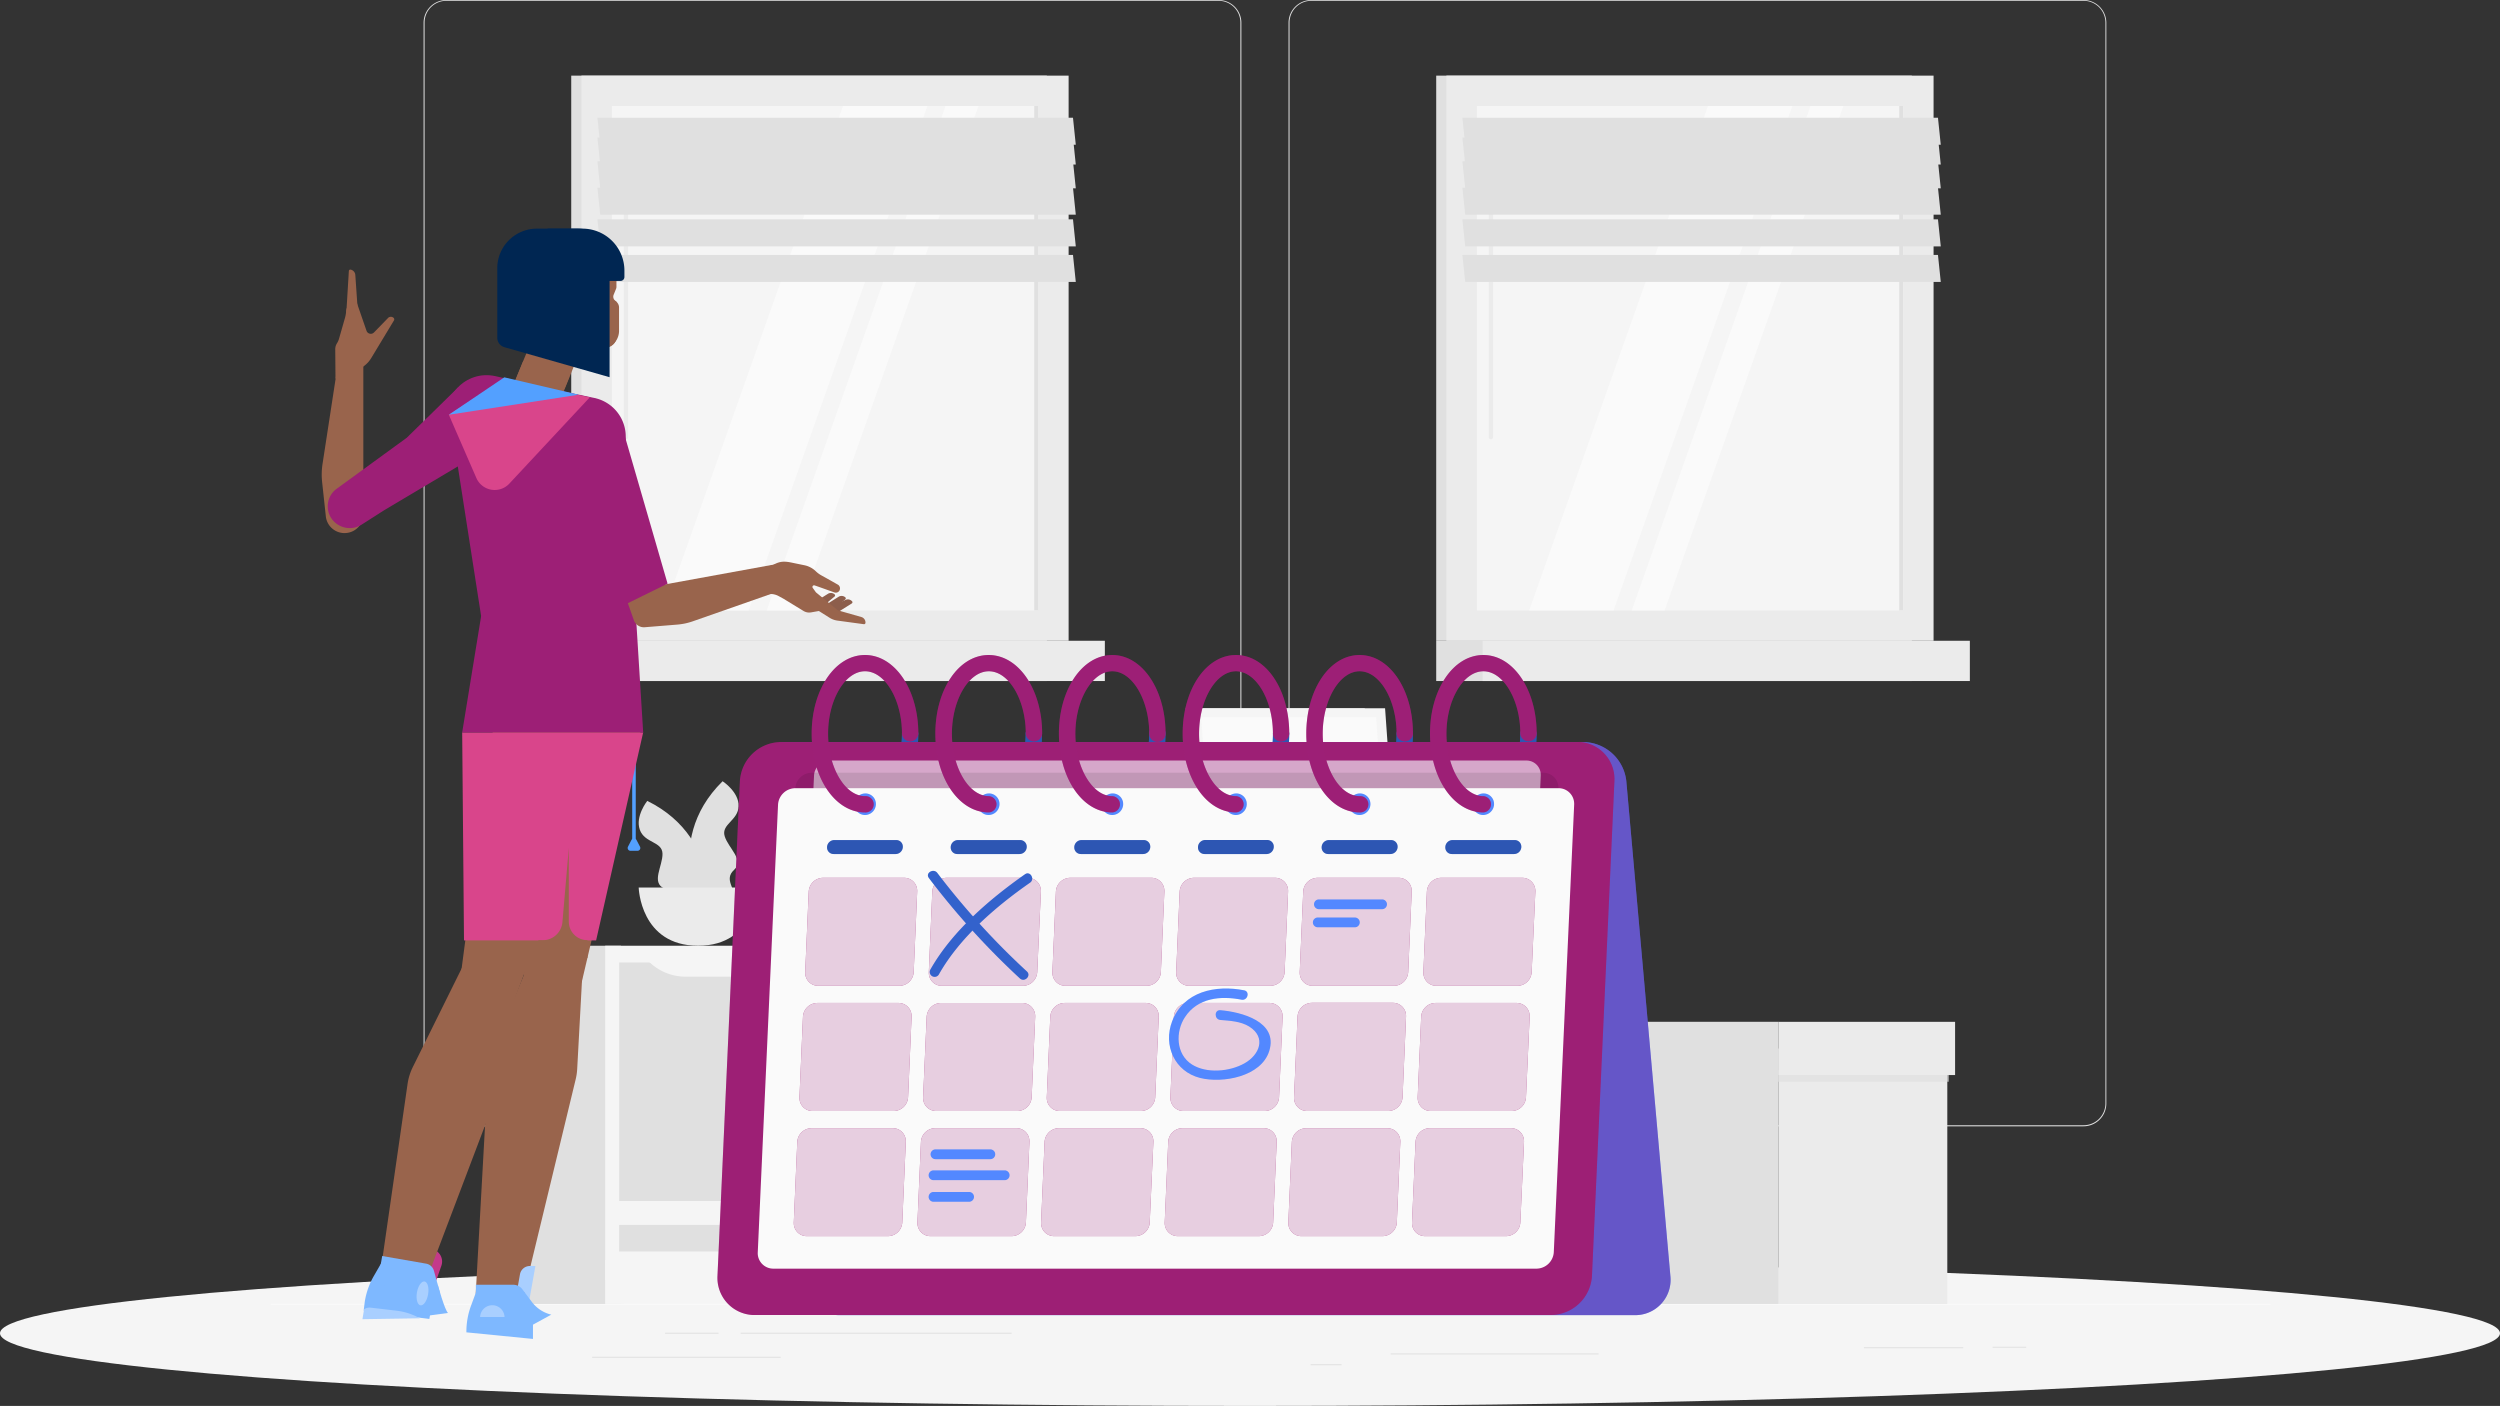 <svg id="Layer_1" data-name="Layer 1" xmlns="http://www.w3.org/2000/svg" viewBox="0 0 1500 843.57"><rect x="0" y="0" width="1500" height="843.57" fill="#333333" stroke="none"/><defs><style>.cls-1{fill:#f5f5f5;}.cls-2,.cls-22{fill:#fafafa;}.cls-3,.cls-5,.cls-6{fill:#e0e0e0;}.cls-4{fill:#ebebeb;}.cls-5{opacity:0.7;}.cls-19,.cls-20,.cls-22,.cls-23,.cls-5,.cls-6{isolation:isolate;}.cls-19,.cls-6{opacity:0.4;}.cls-7{fill:#53a0ff;}.cls-19,.cls-20,.cls-8{fill:#9d1f76;}.cls-9{fill:#99644c;}.cls-10{fill:#c4398b;}.cls-11{fill:#7eb8ff;}.cls-12{fill:#a9cfff;}.cls-13{fill:#d9458b;}.cls-14{fill:#002652;}.cls-15,.cls-22,.cls-23{opacity:0.1;}.cls-16{fill:#1d2445;}.cls-17{fill:#407bff;}.cls-18{opacity:0.3;}.cls-20,.cls-25{opacity:0.2;}.cls-21{fill:#d19dc4;}.cls-24{opacity:0.8;}.cls-26{fill:none;}</style></defs><g id="freepik--Shadow--inject-42"><ellipse class="cls-1" cx="750" cy="799.96" rx="750" ry="43.61"/></g><g id="freepik--background-complete--inject-42"><rect class="cls-2" x="162.47" y="782.36" width="1199.71" height="0.6"/><rect class="cls-3" x="1118.37" y="808.36" width="59.58" height="0.6"/><rect class="cls-3" x="1195.56" y="808.05" width="20.13" height="0.6"/><rect class="cls-3" x="834.4" y="812.06" width="124.75" height="0.6"/><rect class="cls-3" x="786.36" y="818.54" width="18.6" height="0.6"/><rect class="cls-3" x="399.03" y="799.63" width="32.06" height="0.6"/><rect class="cls-3" x="444.4" y="799.63" width="162.58" height="0.6"/><rect class="cls-3" x="355.29" y="814.07" width="113.11" height="0.6"/><path class="cls-3" d="M1004.13,810.78H540.83a13.67,13.67,0,0,1-13.68-13.64V148.53A13.68,13.68,0,0,1,540.83,135h463.3a13.67,13.67,0,0,1,13.7,13.64h0v648.5A13.67,13.67,0,0,1,1004.13,810.78Zm-463.3-675.3a13.07,13.07,0,0,0-13.08,13.05V797.14a13.07,13.07,0,0,0,13.08,13h463.3a13.09,13.09,0,0,0,13.1-13V148.53a13.09,13.09,0,0,0-13.1-13.05Z" transform="translate(-273 -135)"/><path class="cls-3" d="M1523.15,810.78H1059.82a13.69,13.69,0,0,1-13.7-13.64V148.53a13.69,13.69,0,0,1,13.7-13.53h463.33a13.68,13.68,0,0,1,13.65,13.53V797.14A13.68,13.68,0,0,1,1523.15,810.78Zm-463.33-675.3a13.09,13.09,0,0,0-13.1,13.05V797.14a13.09,13.09,0,0,0,13.1,13h463.33a13.09,13.09,0,0,0,13.1-13V148.53a13.1,13.1,0,0,0-13.1-13.05Z" transform="translate(-273 -135)"/><rect class="cls-3" x="982.47" y="629.14" width="84.77" height="153.22"/><rect class="cls-4" x="1067.24" y="629.14" width="101.14" height="153.22"/><rect class="cls-5" x="982.47" y="642.11" width="186.79" height="6.93"/><rect class="cls-3" x="977.79" y="613.08" width="89.45" height="31.93"/><rect class="cls-4" x="1067.24" y="613.1" width="105.81" height="31.93"/><rect class="cls-3" x="342.74" y="45.38" width="285.36" height="339.09"/><rect class="cls-4" x="348.85" y="45.38" width="292.32" height="339.09"/><rect class="cls-3" x="342.74" y="384.46" width="285.36" height="24.16"/><rect class="cls-4" x="370.59" y="384.46" width="292.32" height="24.16"/><rect class="cls-1" x="367.14" y="63.59" width="255.75" height="302.67"/><polygon class="cls-2" points="398.52 366.25 505.8 63.59 556.43 63.59 449.17 366.25 398.52 366.25"/><path class="cls-4" d="M648.58,398.57a1.3,1.3,0,0,1-1.29-1.31V210.42a1.29,1.29,0,0,1,1.29-1.29h0a1.31,1.31,0,0,1,1.32,1.29V397.26a1.31,1.31,0,0,1-1.32,1.31Z" transform="translate(-273 -135)"/><polygon class="cls-2" points="460.04 366.25 567.32 63.59 587.07 63.59 479.79 366.25 460.04 366.25"/><rect class="cls-3" x="620.54" y="63.59" width="2.33" height="302.67"/><polygon class="cls-3" points="645.47 86.86 360.13 86.86 358.45 70.66 643.79 70.66 645.47 86.86"/><polygon class="cls-3" points="645.47 98.74 360.13 98.74 358.45 82.51 643.79 82.51 645.47 98.74"/><polygon class="cls-3" points="645.47 112.98 360.13 112.98 358.45 96.75 643.79 96.75 645.47 112.98"/><polygon class="cls-3" points="645.47 128.82 360.13 128.82 358.45 112.62 643.79 112.62 645.47 128.82"/><polygon class="cls-3" points="645.47 147.82 360.13 147.82 358.45 131.6 643.79 131.6 645.47 147.82"/><polygon class="cls-3" points="645.47 169.16 360.13 169.16 358.45 152.96 643.79 152.96 645.47 169.16"/><rect class="cls-3" x="861.73" y="45.38" width="285.36" height="339.09"/><rect class="cls-4" x="867.82" y="45.38" width="292.32" height="339.09"/><rect class="cls-3" x="861.73" y="384.46" width="285.36" height="24.16"/><rect class="cls-4" x="889.59" y="384.46" width="292.32" height="24.16"/><rect class="cls-1" x="886.13" y="63.59" width="255.75" height="302.67"/><polygon class="cls-2" points="917.51 366.25 1024.79 63.59 1075.42 63.59 968.14 366.25 917.51 366.25"/><path class="cls-4" d="M1167.58,398.57a1.31,1.31,0,0,1-1.3-1.31V210.42a1.3,1.3,0,0,1,2.59,0V397.26A1.3,1.3,0,0,1,1167.58,398.57Z" transform="translate(-273 -135)"/><polygon class="cls-2" points="979.04 366.25 1086.31 63.59 1106.04 63.59 998.78 366.25 979.04 366.25"/><rect class="cls-3" x="1139.53" y="63.59" width="2.33" height="302.67"/><polygon class="cls-3" points="1164.46 86.86 879.13 86.86 877.42 70.66 1162.78 70.66 1164.46 86.86"/><polygon class="cls-3" points="1164.46 98.74 879.13 98.74 877.42 82.51 1162.78 82.51 1164.46 98.74"/><polygon class="cls-3" points="1164.46 112.98 879.13 112.98 877.42 96.75 1162.78 96.75 1164.46 112.98"/><polygon class="cls-3" points="1164.46 128.82 879.13 128.82 877.42 112.62 1162.78 112.62 1164.46 128.82"/><polygon class="cls-3" points="1164.46 147.82 879.13 147.82 877.42 131.6 1162.78 131.6 1164.46 147.82"/><polygon class="cls-3" points="1164.46 169.16 879.13 169.16 877.42 152.96 1162.78 152.96 1164.46 169.16"/><rect class="cls-3" x="868.59" y="567.44" width="56.99" height="214.92"/><polygon class="cls-1" points="914.73 782.36 925.55 782.36 925.55 756.02 903.38 756.02 914.73 782.36"/><rect class="cls-3" x="315.58" y="567.44" width="56.99" height="214.92"/><rect class="cls-1" x="363.11" y="567.44" width="562.47" height="200.44"/><rect class="cls-3" x="647.97" y="577.47" width="269.21" height="143.14"/><rect class="cls-3" x="371.51" y="577.47" width="269.21" height="143.14"/><rect class="cls-3" x="647.94" y="734.92" width="269.21" height="15.94"/><rect class="cls-3" x="371.48" y="734.95" width="269.21" height="15.94"/><path class="cls-1" d="M873.91,721H684.36a31.28,31.28,0,0,1-22.53-9.56H896.54A31.29,31.29,0,0,1,873.91,721Z" transform="translate(-273 -135)"/><path class="cls-1" d="M1151.38,721H961.83a31.26,31.26,0,0,1-22.53-9.56H1174A31.12,31.12,0,0,1,1151.38,721Z" transform="translate(-273 -135)"/><polygon class="cls-1" points="373.93 782.36 363.08 782.36 363.08 756.02 385.25 756.02 373.93 782.36"/><rect class="cls-6" x="712.22" y="435.48" width="63.44" height="131.95"/><polygon class="cls-3" points="828.95 567.44 721.58 567.44 711.48 424.94 818.83 424.94 828.95 567.44"/><polygon class="cls-1" points="841.17 567.44 724.63 567.44 714.52 424.94 831.04 424.94 841.17 567.44"/><polygon class="cls-2" points="730.02 561.99 720.69 430.39 825.67 430.39 835.02 561.99 730.02 561.99"/><polygon class="cls-1" points="755.43 532.52 750.28 459.86 800.26 459.86 805.41 532.52 755.43 532.52"/><ellipse class="cls-4" cx="544.81" cy="516.27" rx="27.88" ry="27.77"/><ellipse class="cls-4" cx="592.56" cy="529.51" rx="27.88" ry="27.77"/><ellipse class="cls-4" cx="632.92" cy="517.92" rx="18.6" ry="18.52"/><ellipse class="cls-4" cx="572.74" cy="499.5" rx="18.6" ry="18.52"/><path class="cls-3" d="M773.23,659.54s2.19,42.9,85.85,42.9,85.86-42.9,85.86-42.9Z" transform="translate(-273 -135)"/><path class="cls-3" d="M696,687.74s-27.25-46.79,10.56-84c0,0,9.86,6.4,9.6,15s-10.58,10.78-8.35,18,12,14.34,5.64,20.19,1,11.21.6,18.5S696,687.74,696,687.74Z" transform="translate(-273 -135)"/><path class="cls-3" d="M698,692s11-53-36.64-76.47c0,0-7.35,9.2-4.47,17.32s13.44,6.91,13.61,14.34-7,17.3,1.05,20.91,2.57,11,5.28,17.76S698,692,698,692Z" transform="translate(-273 -135)"/><path class="cls-4" d="M656.21,667.52s.92,34.92,35.66,34.92,35.65-34.92,35.65-34.92Z" transform="translate(-273 -135)"/></g><path class="cls-7" d="M653.38,640a1.06,1.06,0,0,0,1.07-1V555a1.07,1.07,0,0,0-2.13,0v84A1.05,1.05,0,0,0,653.38,640Z" transform="translate(-273 -135)"/><path class="cls-7" d="M651.33,645.49h4.11A1.7,1.7,0,0,0,657,643L654.91,639a1.72,1.72,0,0,0-3.06,0L649.8,643A1.7,1.7,0,0,0,651.33,645.49Z" transform="translate(-273 -135)"/><polygon class="cls-8" points="288.82 370.57 381.46 370.57 375.05 300.63 352.53 248.49 269.71 247.91 288.82 370.57"/><path class="cls-9" d="M582.26,362.88l13.6,44.92,29.77-73.56-14.48-5.76-12.71-5.05-5.37,13.27Z" transform="translate(-273 -135)"/><path class="cls-8" d="M631.7,374.65l-61.37-13.94c-17.81-4-33.41,12.42-28.23,29.77l5,16.84Z" transform="translate(-273 -135)"/><path class="cls-10" d="M508.06,908.7l22.11,7.6,7.67-21.89a7.59,7.59,0,0,0-4.72-9.67l-7.64-2.62a7.68,7.68,0,0,0-9.75,4.68Z" transform="translate(-273 -135)"/><path class="cls-11" d="M520,925.72,535.68,906s4.2,15.17,6.12,16.77" transform="translate(-273 -135)"/><path class="cls-9" d="M552.82,710.36l-32.11,64.82a33.86,33.86,0,0,0-3.17,10.18L499.31,911.92s25.22,5.42,24.24,5.09l47.72-125.86L580,731.23Z" transform="translate(-273 -135)"/><path class="cls-11" d="M530.59,926.36l-39.4-5,.7-5.52a45.15,45.15,0,0,1,5.43-15.28l5.29-9.19,31,17.57-3,17.44" transform="translate(-273 -135)"/><path class="cls-11" d="M525.66,925.53l11.41-14.64-3.72-13.45a5.93,5.93,0,0,0-4.72-4.26l-26.32-4.57-2.57,15c.9.16,22.28,16.88,22.8,17.61l3.12,4.34" transform="translate(-273 -135)"/><ellipse class="cls-12" cx="526.52" cy="911.07" rx="7.26" ry="3.4" transform="translate(-733.63 1140.5) rotate(-80.24)"/><path class="cls-12" d="M490.46,926.52l1-6,.25-.14a6,6,0,0,1,3.72-.78l15.45,1.81a37,37,0,0,1,14,4.57" transform="translate(-273 -135)"/><path class="cls-9" d="M622.29,548l13.39,42.87L575.35,751.7s-27.82-16-27.82-17L571.81,550Z" transform="translate(-273 -135)"/><path class="cls-8" d="M599.74,367.54l29.71,6.2a23.72,23.72,0,0,1,19,23.16v85.7Z" transform="translate(-273 -135)"/><rect class="cls-9" x="343.02" y="159.76" width="18.14" height="22.85"/><rect x="331.95" y="143.34" width="12.3" height="45.7"/><path d="M599.68,333l13.89,6.12V280.82a6.23,6.23,0,0,0-6.25-6.2h-2.81a21.74,21.74,0,0,0-21.62,24.94l2.23,14.51A24.78,24.78,0,0,0,599.68,333Z" transform="translate(-273 -135)"/><path class="cls-9" d="M642.87,296.21v10.9a3,3,0,0,1-.22,1.15l-1.46,3.6a3.06,3.06,0,0,0,.81,3.45l.87.78v21.08a6.21,6.21,0,0,1-6.27,6.19l-39.48-.16.16-13.32Z" transform="translate(-273 -135)"/><rect class="cls-9" x="330.13" y="179.66" width="9.08" height="13.7"/><path class="cls-9" d="M603.48,317.58H617.7v-14H603.48a5.66,5.66,0,0,0-5.69,5.63V312A5.66,5.66,0,0,0,603.48,317.58Z" transform="translate(-273 -135)"/><path d="M628.72,291.14H610.15v9.44a43.66,43.66,0,0,1-6.23.27c-.64-.21,6.06,7.15,10.27,11.71a1.87,1.87,0,0,0,3.26-1.25v-6a1.87,1.87,0,0,1,1.87-1.86h9.4Z" transform="translate(-273 -135)"/><path class="cls-9" d="M621.56,275.86h-.82a6.22,6.22,0,0,0-6.25,6.19v21.51h28.94v-6A21.77,21.77,0,0,0,621.56,275.86Z" transform="translate(-273 -135)"/><path d="M595.24,283.64h21.87v41.8a12.43,12.43,0,0,1-12.49,12.38h-9.38Z" transform="translate(-273 -135)"/><path d="M609.59,276.52h25.76v14.55a12.44,12.44,0,0,1-12.5,12.39H609.59Z" transform="translate(-273 -135)"/><path class="cls-9" d="M623.21,704.64l-3.89,71.72a34.57,34.57,0,0,1-.91,6.22l-31.1,128.61s-29.9-.08-28.87,0l7.46-134.62a34.9,34.9,0,0,1,2.64-11.45l21.19-50.87Z" transform="translate(-273 -135)"/><path class="cls-9" d="M647.15,527.44l10.24,39.71a13.4,13.4,0,0,1,.06,6.42L622,724.43s-35.08,3-35,2l5.91-108.88,3.64-88.06Z" transform="translate(-273 -135)"/><path class="cls-12" d="M590.65,914.77h-8.37L585,899.5a6,6,0,0,1,5.88-4.89h3.36Z" transform="translate(-273 -135)"/><rect class="cls-9" x="286.01" y="775.51" width="28.6" height="10.3"/><path class="cls-11" d="M552.84,934.41a44.83,44.83,0,0,1,2.78-16l3.66-9.94,33.5,12.19v17.7" transform="translate(-273 -135)"/><path class="cls-11" d="M603.78,923.79a20.49,20.49,0,0,1-11.66-7.64l-5.67-7.55a6.89,6.89,0,0,0-5.51-2.75H558.52v15.19c.91,0,24.8,12.94,25.44,13.58" transform="translate(-273 -135)"/><path class="cls-12" d="M575.72,925.2a7.33,7.33,0,0,0-14.65,0" transform="translate(-273 -135)"/><polygon class="cls-13" points="278.4 564.25 357.67 564.25 385.91 439.43 277.31 439.43 278.4 564.25"/><polygon class="cls-8" points="288.71 369.49 381.56 369.49 385.91 439.43 277.31 439.43 288.71 369.49"/><path class="cls-9" d="M633.52,344.35H621.85V314.92H639.8a4.61,4.61,0,0,1,4.63,4.59v14A10.86,10.86,0,0,1,633.52,344.35Z" transform="translate(-273 -135)"/><path class="cls-14" d="M638.75,361.33l-63.07-18a5.92,5.92,0,0,1-4.32-5.68V295.84a23.77,23.77,0,0,1,23.88-23.66h24.4a19,19,0,0,1,19.11,18.93Z" transform="translate(-273 -135)"/><path class="cls-14" d="M645.26,303.57H601.57V272.18h20.78a25.18,25.18,0,0,1,25.3,25.07v3.95A2.38,2.38,0,0,1,645.26,303.57Z" transform="translate(-273 -135)"/><path class="cls-9" d="M476.37,349.23,491,351.91v91.76a11.23,11.23,0,0,1-10.88,11.17h0a11.25,11.25,0,0,1-11.62-10l-2.23-20.65a41.69,41.69,0,0,1,.25-10.82Z" transform="translate(-273 -135)"/><path class="cls-9" d="M765.94,501.59l3.56,1.88,2.35,1.25L784,497.1a.86.86,0,0,0,.36-1.17v0a3.39,3.39,0,0,0-4-1l-1.11.52h0Z" transform="translate(-273 -135)"/><path class="cls-9" d="M765.24,499.94l-1.1.69.16.09,1.64.87,3.56,1.88,9.7-8h0l.9-.75a.87.87,0,0,0,.19-1.21h0a3.38,3.38,0,0,0-4.08-.47Z" transform="translate(-273 -135)"/><path class="cls-9" d="M759.14,498l5,2.65.16.09.94-.79,8.44-7a.86.86,0,0,0,.2-1.21h0a3.39,3.39,0,0,0-4.08-.47Z" transform="translate(-273 -135)"/><path class="cls-9" d="M474.15,344.54l.14,17.64,9.07-4.21.74-.12a17.09,17.09,0,0,0,6.79-2.86,16.91,16.91,0,0,0,5-5.4l0,0,13.46-22.29a1.24,1.24,0,0,0-.14-1.54l-.15-.13a2.42,2.42,0,0,0-3.39.32l-8.28,8.53a2.89,2.89,0,0,1-1.22.71,2.71,2.71,0,0,1-3.31-1.86L486.7,315.5l-3.36,1.89a5.2,5.2,0,0,0-2.65,4.24h0a19.39,19.39,0,0,1-.71,4.14l-3.56,12.45a10.26,10.26,0,0,1-1.23,2.74A6.58,6.58,0,0,0,474.15,344.54Z" transform="translate(-273 -135)"/><path class="cls-9" d="M483.24,296.74a3.53,3.53,0,0,1,2.94,3.13L488,326.35l-7.69,4.31,2-33a.91.91,0,0,1,.9-.92Z" transform="translate(-273 -135)"/><path class="cls-8" d="M475.06,428.22l42-30.57,30.67-30.06,11.86,40.19-56.16,33.41L490,449.76a13.29,13.29,0,0,1-18.3-3.95h0A13,13,0,0,1,475.06,428.22Z" transform="translate(-273 -135)"/><path class="cls-9" d="M596.05,699.14h2.5a11.9,11.9,0,0,0,11.9-10.82l3.84-44.59v44.36a11.11,11.11,0,0,0,11.16,11h0v10.73h-29.4Z" transform="translate(-273 -135)"/><path class="cls-9" d="M751.11,485.92l-5.38-13.73-98.41,17.95,6,17a6.39,6.39,0,0,0,6.54,4.2l19.6-1.59a37.26,37.26,0,0,0,9.11-1.93Z" transform="translate(-273 -135)"/><polygon class="cls-8" points="376.25 362.13 343.69 281.54 339.41 256.99 374.88 261.62 400.54 350.18 376.25 362.13"/><polygon class="cls-8" points="341.63 235.81 304.43 227.53 274.95 280.01 349.2 298.29 341.63 235.81"/><path class="cls-9" d="M602,371.58l-19.16-6.48a1.2,1.2,0,0,1-.73-1.58l4.88-12,27.7,9.37-2.45,6A8.22,8.22,0,0,1,602,371.58Z" transform="translate(-273 -135)"/><path class="cls-13" d="M626.87,373.4l-51.93-10.74L542.3,383.85l16.54,38a12,12,0,0,0,19.74,3.34Z" transform="translate(-273 -135)"/><polygon class="cls-7" points="347.17 236.82 302.57 226.4 269.3 248.85 347.17 236.82"/><g class="cls-15"><path class="cls-16" d="M769.79,491.28a3.37,3.37,0,0,1,4.08.46h0a.87.87,0,0,1-.2,1.21l-8.45,7,11-6.92a3.38,3.38,0,0,1,4.08.47h0a.86.86,0,0,1-.19,1.21l-.89.75,1.11-.52a3.39,3.39,0,0,1,4,1v0a.86.86,0,0,1-.36,1.17l-12.12,7.61-2.35-1.24L766,501.59l-1.65-.87-.15-.09-5-2.65Z" transform="translate(-273 -135)"/></g><g id="freepik--Calendar--inject-42"><path class="cls-17" d="M792,622.46a4.9,4.9,0,0,1,0-9.78c12,0,22.16-17.15,22.16-37.46a4.92,4.92,0,0,1,9.82,0C824,601.71,810,622.46,792,622.46Z" transform="translate(-273 -135)"/><path class="cls-17" d="M866.21,622.46a4.9,4.9,0,0,1,0-9.78c12,0,22.16-17.15,22.16-37.46a4.92,4.92,0,0,1,9.82,0C898.29,601.71,884.14,622.46,866.21,622.46Z" transform="translate(-273 -135)"/><path class="cls-17" d="M940.34,622.46a4.9,4.9,0,0,1,0-9.78c12,0,22.16-17.15,22.16-37.46a4.9,4.9,0,0,1,9.8,0C972.36,601.71,958.34,622.46,940.34,622.46Z" transform="translate(-273 -135)"/><path class="cls-17" d="M1014.6,622.46a4.9,4.9,0,1,1-.64-9.78h.64c12,0,22.16-17.15,22.16-37.46a4.9,4.9,0,0,1,9.79,0C1046.55,601.71,1032.51,622.46,1014.6,622.46Z" transform="translate(-273 -135)"/><path class="cls-17" d="M1088.77,622.46a4.9,4.9,0,0,1,0-9.78c12,0,22.16-17.15,22.16-37.46a4.92,4.92,0,0,1,9.82,0C1120.75,601.71,1106.71,622.46,1088.77,622.46Z" transform="translate(-273 -135)"/><path class="cls-17" d="M1163,622.46a4.9,4.9,0,0,1,0-9.78c12,0,22.16-17.15,22.16-37.46a4.92,4.92,0,0,1,9.81,0C1194.94,601.71,1180.9,622.46,1163,622.46Z" transform="translate(-273 -135)"/><g class="cls-18"><path d="M792,622.46a4.9,4.9,0,0,1,0-9.78c12,0,22.16-17.15,22.16-37.46a4.92,4.92,0,0,1,9.82,0C824,601.71,810,622.46,792,622.46Z" transform="translate(-273 -135)"/><path d="M866.21,622.46a4.9,4.9,0,0,1,0-9.78c12,0,22.16-17.15,22.16-37.46a4.92,4.92,0,0,1,9.82,0C898.29,601.71,884.14,622.46,866.21,622.46Z" transform="translate(-273 -135)"/><path d="M940.34,622.46a4.9,4.9,0,0,1,0-9.78c12,0,22.16-17.15,22.16-37.46a4.9,4.9,0,0,1,9.8,0C972.36,601.71,958.34,622.46,940.34,622.46Z" transform="translate(-273 -135)"/><path d="M1014.6,622.46a4.9,4.9,0,1,1-.64-9.78h.64c12,0,22.16-17.15,22.16-37.46a4.9,4.9,0,0,1,9.79,0C1046.55,601.71,1032.51,622.46,1014.6,622.46Z" transform="translate(-273 -135)"/><path d="M1088.77,622.46a4.9,4.9,0,0,1,0-9.78c12,0,22.16-17.15,22.16-37.46a4.92,4.92,0,0,1,9.82,0C1120.75,601.71,1106.71,622.46,1088.77,622.46Z" transform="translate(-273 -135)"/><path d="M1163,622.46a4.9,4.9,0,0,1,0-9.78c12,0,22.16-17.15,22.16-37.46a4.92,4.92,0,0,1,9.81,0C1194.94,601.71,1180.9,622.46,1163,622.46Z" transform="translate(-273 -135)"/></g><path class="cls-17" d="M745.53,580.23h477.63a26.26,26.26,0,0,1,25.63,23.43l26.45,297a21.2,21.2,0,0,1-18.87,23.31,22.18,22.18,0,0,1-2.58.12H776.14a26.32,26.32,0,0,1-25.63-23.43l-26.43-297a21.18,21.18,0,0,1,18.82-23.31A21,21,0,0,1,745.53,580.23Z" transform="translate(-273 -135)"/><path class="cls-19" d="M745.53,580.23h477.63a26.26,26.26,0,0,1,25.63,23.43l26.45,297a21.2,21.2,0,0,1-18.87,23.31,22.18,22.18,0,0,1-2.58.12H776.14a26.32,26.32,0,0,1-25.63-23.43l-26.43-297a21.18,21.18,0,0,1,18.82-23.31A21,21,0,0,1,745.53,580.23Z" transform="translate(-273 -135)"/><path class="cls-8" d="M1219.18,580.23H741.53a24.88,24.88,0,0,0-24.59,23.43l-13.46,297A22.3,22.3,0,0,0,724.62,924c.42,0,.85,0,1.27,0h477.69a24.9,24.9,0,0,0,24.6-23.43l13.48-297a22.31,22.31,0,0,0-21.18-23.4C1220.05,580.24,1219.62,580.23,1219.18,580.23Z" transform="translate(-273 -135)"/><path class="cls-20" d="M1219.18,580.23H741.53a24.88,24.88,0,0,0-24.59,23.43l-13.46,297A22.3,22.3,0,0,0,724.62,924c.42,0,.85,0,1.27,0h477.69a24.9,24.9,0,0,0,24.6-23.43l13.48-297a22.31,22.31,0,0,0-21.18-23.4C1220.05,580.24,1219.62,580.23,1219.18,580.23Z" transform="translate(-273 -135)"/><path class="cls-21" d="M750.3,845.58l11.12-245.25a9.51,9.51,0,0,1,9.42-9h418a8.54,8.54,0,0,1,8.61,8.47c0,.16,0,.32,0,.49l-11.15,245.25a9.5,9.5,0,0,1-9.41,9h-418a8.54,8.54,0,0,1-8.61-8.47C750.29,845.91,750.29,845.74,750.3,845.58Z" transform="translate(-273 -135)"/><path class="cls-22" d="M750.3,845.58l11.12-245.25a9.51,9.51,0,0,1,9.42-9h418a8.54,8.54,0,0,1,8.61,8.47c0,.16,0,.32,0,.49l-11.15,245.25a9.5,9.5,0,0,1-9.41,9h-418a8.54,8.54,0,0,1-8.61-8.47C750.29,845.91,750.29,845.74,750.3,845.58Z" transform="translate(-273 -135)"/><path class="cls-23" d="M738.51,865.6l11.67-257.54a9.94,9.94,0,0,1,9.88-9.41h439a9,9,0,0,1,9,8.85c0,.18,0,.37,0,.56L1196.37,865.6a10,10,0,0,1-9.86,9.42h-439a8.92,8.92,0,0,1-9-8.84C738.49,866,738.5,865.79,738.51,865.6Z" transform="translate(-273 -135)"/><path class="cls-2" d="M727.66,886.37l12.17-268.64a10.49,10.49,0,0,1,10.3-9.82h457.93a9.35,9.35,0,0,1,9.44,9.24c0,.19,0,.39,0,.58l-12.23,268.64a10.5,10.5,0,0,1-10.31,9.82H737.08a9.33,9.33,0,0,1-9.44-9.2C727.64,886.78,727.65,886.58,727.66,886.37Z" transform="translate(-273 -135)"/><path class="cls-17" d="M1162.9,624h0a6.3,6.3,0,0,1-6.32-6.27c0-.13,0-.26,0-.39h0a6.6,6.6,0,0,1,6.53-6.28h0a6.28,6.28,0,0,1,6.32,6.27c0,.13,0,.26,0,.39h0A6.61,6.61,0,0,1,1162.9,624Z" transform="translate(-273 -135)"/><path class="cls-17" d="M1088.71,624h0a6.29,6.29,0,0,1-6.32-6.27c0-.13,0-.26,0-.39h0a6.61,6.61,0,0,1,6.54-6.28h0a6.3,6.3,0,0,1,6.32,6.27c0,.13,0,.26,0,.39h0A6.59,6.59,0,0,1,1088.71,624Z" transform="translate(-273 -135)"/><path class="cls-17" d="M1014.51,624h0a6.28,6.28,0,0,1-6.31-6.27,2.54,2.54,0,0,1,0-.39h0a6.62,6.62,0,0,1,6.53-6.28h0a6.28,6.28,0,0,1,6.32,6.27c0,.13,0,.26,0,.39h0A6.59,6.59,0,0,1,1014.51,624Z" transform="translate(-273 -135)"/><path class="cls-17" d="M940.34,624h0a6.3,6.3,0,0,1-6.32-6.27c0-.13,0-.26,0-.39h0a6.66,6.66,0,0,1,6.56-6.28h0a6.29,6.29,0,0,1,6.32,6.27c0,.13,0,.26,0,.39h0A6.59,6.59,0,0,1,940.34,624Z" transform="translate(-273 -135)"/><path class="cls-17" d="M866.15,624h0a6.28,6.28,0,0,1-6.32-6.27c0-.13,0-.26,0-.39h0a6.61,6.61,0,0,1,6.54-6.28h0a6.3,6.3,0,0,1,6.32,6.27c0,.13,0,.26,0,.39h0A6.6,6.6,0,0,1,866.15,624Z" transform="translate(-273 -135)"/><path class="cls-17" d="M792,624h0a6.3,6.3,0,0,1-6.32-6.27c0-.13,0-.26,0-.39h0a6.61,6.61,0,0,1,6.54-6.28h0a6.29,6.29,0,0,1,6.32,6.27c0,.13,0,.26,0,.39h0A6.59,6.59,0,0,1,792,624Z" transform="translate(-273 -135)"/><g class="cls-15"><path class="cls-2" d="M1162.9,624h0a6.3,6.3,0,0,1-6.32-6.27c0-.13,0-.26,0-.39h0a6.6,6.6,0,0,1,6.53-6.28h0a6.28,6.28,0,0,1,6.32,6.27c0,.13,0,.26,0,.39h0A6.61,6.61,0,0,1,1162.9,624Z" transform="translate(-273 -135)"/><path class="cls-2" d="M1088.71,624h0a6.29,6.29,0,0,1-6.32-6.27c0-.13,0-.26,0-.39h0a6.61,6.61,0,0,1,6.54-6.28h0a6.3,6.3,0,0,1,6.32,6.27c0,.13,0,.26,0,.39h0A6.59,6.59,0,0,1,1088.71,624Z" transform="translate(-273 -135)"/><path class="cls-2" d="M1014.51,624h0a6.28,6.28,0,0,1-6.31-6.27,2.54,2.54,0,0,1,0-.39h0a6.62,6.62,0,0,1,6.53-6.28h0a6.28,6.28,0,0,1,6.32,6.27c0,.13,0,.26,0,.39h0A6.59,6.59,0,0,1,1014.51,624Z" transform="translate(-273 -135)"/><path class="cls-2" d="M940.34,624h0a6.3,6.3,0,0,1-6.32-6.27c0-.13,0-.26,0-.39h0a6.66,6.66,0,0,1,6.56-6.28h0a6.29,6.29,0,0,1,6.32,6.27c0,.13,0,.26,0,.39h0A6.59,6.59,0,0,1,940.34,624Z" transform="translate(-273 -135)"/><path class="cls-2" d="M866.15,624h0a6.28,6.28,0,0,1-6.32-6.27c0-.13,0-.26,0-.39h0a6.61,6.61,0,0,1,6.54-6.28h0a6.3,6.3,0,0,1,6.32,6.27c0,.13,0,.26,0,.39h0A6.6,6.6,0,0,1,866.15,624Z" transform="translate(-273 -135)"/><path class="cls-2" d="M792,624h0a6.3,6.3,0,0,1-6.32-6.27c0-.13,0-.26,0-.39h0a6.61,6.61,0,0,1,6.54-6.28h0a6.29,6.29,0,0,1,6.32,6.27c0,.13,0,.26,0,.39h0A6.59,6.59,0,0,1,792,624Z" transform="translate(-273 -135)"/></g><path class="cls-17" d="M810.49,647.42H773.18a3.91,3.91,0,0,1-3.95-3.86c0-.11,0-.22,0-.33h0a4.38,4.38,0,0,1,4.21-4.19h37.32a3.91,3.91,0,0,1,3.94,3.87c0,.11,0,.21,0,.32h0A4.37,4.37,0,0,1,810.49,647.42Z" transform="translate(-273 -135)"/><path class="cls-17" d="M884.69,647.42H847.37a3.9,3.9,0,0,1-3.94-3.86c0-.11,0-.22,0-.33h0a4.37,4.37,0,0,1,4.31-4.19h37.3a3.94,3.94,0,0,1,4,3.89c0,.1,0,.2,0,.3h0A4.36,4.36,0,0,1,884.69,647.42Z" transform="translate(-273 -135)"/><path class="cls-17" d="M958.88,647.42H921.57a3.92,3.92,0,0,1-4-3.89c0-.1,0-.2,0-.3h0a4.38,4.38,0,0,1,4.31-4.19h37.34a3.91,3.91,0,0,1,3.94,3.87,1.71,1.71,0,0,1,0,.32h0A4.35,4.35,0,0,1,958.88,647.42Z" transform="translate(-273 -135)"/><path class="cls-17" d="M1033.06,647.42H995.74a3.89,3.89,0,0,1-3.94-3.86c0-.11,0-.22,0-.33h0A4.37,4.37,0,0,1,996,639h37.32a3.91,3.91,0,0,1,3.94,3.87c0,.11,0,.21,0,.32h0A4.36,4.36,0,0,1,1033.06,647.42Z" transform="translate(-273 -135)"/><path class="cls-17" d="M1107.25,647.42h-37.32a3.9,3.9,0,0,1-3.94-3.86c0-.11,0-.22,0-.33h0a4.38,4.38,0,0,1,4.31-4.19h37.32a3.91,3.91,0,0,1,3.94,3.87c0,.11,0,.21,0,.32h0A4.36,4.36,0,0,1,1107.25,647.42Z" transform="translate(-273 -135)"/><path class="cls-17" d="M1181.45,647.42h-37.32a3.89,3.89,0,0,1-3.94-3.86,1.82,1.82,0,0,1,0-.33h0a4.37,4.37,0,0,1,4.31-4.19h37.29a3.94,3.94,0,0,1,4,3.89c0,.1,0,.2,0,.3h0A4.37,4.37,0,0,1,1181.45,647.42Z" transform="translate(-273 -135)"/><g class="cls-18"><path d="M810.49,647.42H773.18a3.91,3.91,0,0,1-3.95-3.86c0-.11,0-.22,0-.33h0a4.38,4.38,0,0,1,4.21-4.19h37.32a3.91,3.91,0,0,1,3.94,3.87c0,.11,0,.21,0,.32h0A4.37,4.37,0,0,1,810.49,647.42Z" transform="translate(-273 -135)"/><path d="M884.69,647.42H847.37a3.9,3.9,0,0,1-3.94-3.86c0-.11,0-.22,0-.33h0a4.37,4.37,0,0,1,4.31-4.19h37.3a3.94,3.94,0,0,1,4,3.89c0,.1,0,.2,0,.3h0A4.36,4.36,0,0,1,884.69,647.42Z" transform="translate(-273 -135)"/><path d="M958.88,647.42H921.57a3.92,3.92,0,0,1-4-3.89c0-.1,0-.2,0-.3h0a4.38,4.38,0,0,1,4.31-4.19h37.34a3.91,3.91,0,0,1,3.94,3.87,1.71,1.71,0,0,1,0,.32h0A4.35,4.35,0,0,1,958.88,647.42Z" transform="translate(-273 -135)"/><path d="M1033.06,647.42H995.74a3.89,3.89,0,0,1-3.94-3.86c0-.11,0-.22,0-.33h0A4.37,4.37,0,0,1,996,639h37.32a3.91,3.91,0,0,1,3.94,3.87c0,.11,0,.21,0,.32h0A4.36,4.36,0,0,1,1033.06,647.42Z" transform="translate(-273 -135)"/><path d="M1107.25,647.42h-37.32a3.9,3.9,0,0,1-3.94-3.86c0-.11,0-.22,0-.33h0a4.38,4.38,0,0,1,4.31-4.19h37.32a3.91,3.91,0,0,1,3.94,3.87c0,.11,0,.21,0,.32h0A4.36,4.36,0,0,1,1107.25,647.42Z" transform="translate(-273 -135)"/><path d="M1181.45,647.42h-37.32a3.89,3.89,0,0,1-3.94-3.86,1.82,1.82,0,0,1,0-.33h0a4.37,4.37,0,0,1,4.31-4.19h37.29a3.94,3.94,0,0,1,4,3.89c0,.1,0,.2,0,.3h0A4.37,4.37,0,0,1,1181.45,647.42Z" transform="translate(-273 -135)"/></g><path class="cls-8" d="M812.55,726.5H764a7.83,7.83,0,0,1-7.88-7.78c0-.14,0-.28,0-.42l2.11-48.41a8.72,8.72,0,0,1,8.62-8.21h48.6a7.82,7.82,0,0,1,7.88,7.78c0,.14,0,.28,0,.43l-2.11,48.41A8.73,8.73,0,0,1,812.55,726.5Z" transform="translate(-273 -135)"/><path class="cls-8" d="M886.75,726.5H838.14a7.8,7.8,0,0,1-7.87-7.73c0-.16,0-.32,0-.47l2.1-48.41a8.73,8.73,0,0,1,8.62-8.21h48.67a7.84,7.84,0,0,1,7.89,7.8c0,.14,0,.27,0,.41l-2.21,48.41A8.71,8.71,0,0,1,886.75,726.5Z" transform="translate(-273 -135)"/><path class="cls-8" d="M960.92,726.5H912.34a7.84,7.84,0,0,1-7.9-7.8c0-.13,0-.27,0-.4l2.1-48.41a8.73,8.73,0,0,1,8.62-8.21h48.59a7.81,7.81,0,0,1,7.88,7.73c0,.16,0,.32,0,.48l-2.1,48.41A8.72,8.72,0,0,1,960.92,726.5Z" transform="translate(-273 -135)"/><path class="cls-8" d="M1035.12,726.5H986.59a7.82,7.82,0,0,1-7.89-7.75c0-.15,0-.3,0-.45l2.1-48.41a8.71,8.71,0,0,1,8.6-8.21H1038a7.82,7.82,0,0,1,7.87,7.78c0,.14,0,.28,0,.43l-2.1,48.41A8.73,8.73,0,0,1,1035.12,726.5Z" transform="translate(-273 -135)"/><path class="cls-8" d="M1109.31,726.5H1060.7a7.82,7.82,0,0,1-7.87-7.78c0-.14,0-.28,0-.42l2.1-48.41a8.73,8.73,0,0,1,8.62-8.21h48.59a7.81,7.81,0,0,1,7.89,7.76,3.38,3.38,0,0,1,0,.45l-2.1,48.41A8.73,8.73,0,0,1,1109.31,726.5Z" transform="translate(-273 -135)"/><path class="cls-8" d="M1183.49,726.5H1134.9a7.81,7.81,0,0,1-7.88-7.73c0-.16,0-.32,0-.47l2.1-48.41a8.73,8.73,0,0,1,8.62-8.21h48.58a7.84,7.84,0,0,1,7.9,7.8c0,.14,0,.27,0,.41L1192,718.3A8.7,8.7,0,0,1,1183.49,726.5Z" transform="translate(-273 -135)"/><g class="cls-24"><path class="cls-2" d="M812.55,726.5H764a7.83,7.83,0,0,1-7.88-7.78c0-.14,0-.28,0-.42l2.11-48.41a8.72,8.72,0,0,1,8.62-8.21h48.6a7.82,7.82,0,0,1,7.88,7.78c0,.14,0,.28,0,.43l-2.11,48.41A8.73,8.73,0,0,1,812.55,726.5Z" transform="translate(-273 -135)"/><path class="cls-2" d="M886.75,726.5H838.14a7.8,7.8,0,0,1-7.87-7.73c0-.16,0-.32,0-.47l2.1-48.41a8.73,8.73,0,0,1,8.62-8.21h48.67a7.84,7.84,0,0,1,7.89,7.8c0,.14,0,.27,0,.41l-2.21,48.41A8.71,8.71,0,0,1,886.75,726.5Z" transform="translate(-273 -135)"/><path class="cls-2" d="M960.92,726.5H912.34a7.84,7.84,0,0,1-7.9-7.8c0-.13,0-.27,0-.4l2.1-48.41a8.73,8.73,0,0,1,8.62-8.21h48.59a7.81,7.81,0,0,1,7.88,7.73c0,.16,0,.32,0,.48l-2.1,48.41A8.72,8.72,0,0,1,960.92,726.5Z" transform="translate(-273 -135)"/><path class="cls-2" d="M1035.12,726.5H986.59a7.82,7.82,0,0,1-7.89-7.75c0-.15,0-.3,0-.45l2.1-48.41a8.71,8.71,0,0,1,8.6-8.21H1038a7.82,7.82,0,0,1,7.87,7.78c0,.14,0,.28,0,.43l-2.1,48.41A8.73,8.73,0,0,1,1035.12,726.5Z" transform="translate(-273 -135)"/><path class="cls-2" d="M1109.31,726.5H1060.7a7.82,7.82,0,0,1-7.87-7.78c0-.14,0-.28,0-.42l2.1-48.41a8.73,8.73,0,0,1,8.62-8.21h48.59a7.81,7.81,0,0,1,7.89,7.76,3.38,3.38,0,0,1,0,.45l-2.1,48.41A8.73,8.73,0,0,1,1109.31,726.5Z" transform="translate(-273 -135)"/><path class="cls-2" d="M1183.49,726.5H1134.9a7.81,7.81,0,0,1-7.88-7.73c0-.16,0-.32,0-.47l2.1-48.41a8.73,8.73,0,0,1,8.62-8.21h48.58a7.84,7.84,0,0,1,7.9,7.8c0,.14,0,.27,0,.41L1192,718.3A8.7,8.7,0,0,1,1183.49,726.5Z" transform="translate(-273 -135)"/></g><path class="cls-8" d="M809.15,801.61H760.54a7.82,7.82,0,0,1-7.87-7.78c0-.14,0-.29,0-.43l2.1-48.41a8.75,8.75,0,0,1,8.62-8.21h48.69a7.84,7.84,0,0,1,7.88,7.78c0,.15,0,.29,0,.43l-2.11,48.41A8.75,8.75,0,0,1,809.15,801.61Z" transform="translate(-273 -135)"/><path class="cls-8" d="M883.34,801.61h-48.6a7.83,7.83,0,0,1-7.88-7.78c0-.14,0-.29,0-.43L829,745a8.74,8.74,0,0,1,8.62-8.21h48.59a7.85,7.85,0,0,1,7.92,7.78c0,.17,0,.34,0,.52L892,793.4A8.7,8.7,0,0,1,883.34,801.61Z" transform="translate(-273 -135)"/><path class="cls-8" d="M957.52,801.61H908.93a7.8,7.8,0,0,1-7.87-7.74,3.73,3.73,0,0,1,0-.47l2.1-48.41a8.73,8.73,0,0,1,8.62-8.21h48.59a7.81,7.81,0,0,1,7.87,7.74c0,.16,0,.32,0,.47l-2.1,48.41A8.73,8.73,0,0,1,957.52,801.61Z" transform="translate(-273 -135)"/><path class="cls-8" d="M1031.71,801.61H983.12a7.85,7.85,0,0,1-7.89-7.8c0-.14,0-.27,0-.41l2.1-48.41a8.72,8.72,0,0,1,8.6-8.21h48.61a7.84,7.84,0,0,1,8,7.67c0,.21,0,.42,0,.63l-2.1,48.41A8.74,8.74,0,0,1,1031.71,801.61Z" transform="translate(-273 -135)"/><path class="cls-8" d="M1105.91,801.61H1057.3a7.84,7.84,0,0,1-7.88-7.78c0-.14,0-.29,0-.43l2.1-48.41a8.74,8.74,0,0,1,8.64-8.29h48.61a7.83,7.83,0,0,1,7.87,7.78c0,.14,0,.29,0,.43l-2.1,48.41A8.76,8.76,0,0,1,1105.91,801.61Z" transform="translate(-273 -135)"/><path class="cls-8" d="M1180,801.61h-48.53a7.8,7.8,0,0,1-7.87-7.74c0-.15,0-.31,0-.47l2.1-48.41a8.74,8.74,0,0,1,8.62-8.21h48.59a7.85,7.85,0,0,1,7.89,7.81c0,.13,0,.27,0,.4l-2.2,48.41A8.72,8.72,0,0,1,1180,801.61Z" transform="translate(-273 -135)"/><g class="cls-24"><path class="cls-2" d="M809.15,801.61H760.54a7.82,7.82,0,0,1-7.87-7.78c0-.14,0-.29,0-.43l2.1-48.41a8.75,8.75,0,0,1,8.62-8.21h48.69a7.84,7.84,0,0,1,7.88,7.78c0,.15,0,.29,0,.43l-2.11,48.41A8.75,8.75,0,0,1,809.15,801.61Z" transform="translate(-273 -135)"/><path class="cls-2" d="M883.34,801.61h-48.6a7.83,7.83,0,0,1-7.88-7.78c0-.14,0-.29,0-.43L829,745a8.74,8.74,0,0,1,8.62-8.21h48.59a7.85,7.85,0,0,1,7.92,7.78c0,.17,0,.34,0,.52L892,793.4A8.7,8.7,0,0,1,883.34,801.61Z" transform="translate(-273 -135)"/><path class="cls-2" d="M957.52,801.61H908.93a7.8,7.8,0,0,1-7.87-7.74,3.73,3.73,0,0,1,0-.47l2.1-48.41a8.73,8.73,0,0,1,8.62-8.21h48.59a7.81,7.81,0,0,1,7.87,7.74c0,.16,0,.32,0,.47l-2.1,48.41A8.73,8.73,0,0,1,957.52,801.61Z" transform="translate(-273 -135)"/><path class="cls-2" d="M1031.71,801.61H983.12a7.85,7.85,0,0,1-7.89-7.8c0-.14,0-.27,0-.41l2.1-48.41a8.72,8.72,0,0,1,8.6-8.21h48.61a7.84,7.84,0,0,1,8,7.67c0,.21,0,.42,0,.63l-2.1,48.41A8.74,8.74,0,0,1,1031.71,801.61Z" transform="translate(-273 -135)"/><path class="cls-2" d="M1105.91,801.61H1057.3a7.84,7.84,0,0,1-7.88-7.78c0-.14,0-.29,0-.43l2.1-48.41a8.74,8.74,0,0,1,8.64-8.29h48.61a7.83,7.83,0,0,1,7.87,7.78c0,.14,0,.29,0,.43l-2.1,48.41A8.76,8.76,0,0,1,1105.91,801.61Z" transform="translate(-273 -135)"/><path class="cls-2" d="M1180,801.61h-48.53a7.8,7.8,0,0,1-7.87-7.74c0-.15,0-.31,0-.47l2.1-48.41a8.74,8.74,0,0,1,8.62-8.21h48.59a7.85,7.85,0,0,1,7.89,7.81c0,.13,0,.27,0,.4l-2.2,48.41A8.72,8.72,0,0,1,1180,801.61Z" transform="translate(-273 -135)"/></g><path class="cls-8" d="M805.78,876.69H757.13a7.8,7.8,0,0,1-7.87-7.73c0-.16,0-.32,0-.47l2.1-48.39a8.73,8.73,0,0,1,8.62-8.21H808.6a7.81,7.81,0,0,1,7.88,7.74c0,.15,0,.31,0,.47l-2.11,48.39A8.7,8.7,0,0,1,805.78,876.69Z" transform="translate(-273 -135)"/><path class="cls-8" d="M879.94,876.69H831.33a7.79,7.79,0,0,1-7.87-7.73,3.65,3.65,0,0,1,0-.47l2.1-48.39a8.71,8.71,0,0,1,8.62-8.21h48.59a7.8,7.8,0,0,1,7.89,7.71c0,.17,0,.33,0,.5l-2.1,48.39A8.68,8.68,0,0,1,879.94,876.69Z" transform="translate(-273 -135)"/><path class="cls-8" d="M954.11,876.69H905.52a7.8,7.8,0,0,1-7.87-7.73c0-.16,0-.32,0-.47l2.1-48.39a8.72,8.72,0,0,1,8.62-8.21h48.78a7.82,7.82,0,0,1,7.89,7.76c0,.15,0,.3,0,.45l-2.2,48.39A8.7,8.7,0,0,1,954.11,876.69Z" transform="translate(-273 -135)"/><path class="cls-8" d="M1028.31,876.69H979.72a7.83,7.83,0,0,1-7.9-7.75c0-.15,0-.3,0-.45l2.11-48.39a8.68,8.68,0,0,1,8.6-8.21h48.6a7.81,7.81,0,0,1,7.88,7.74c0,.15,0,.31,0,.47l-2.11,48.39A8.69,8.69,0,0,1,1028.31,876.69Z" transform="translate(-273 -135)"/><path class="cls-8" d="M1102.5,876.69h-48.63A7.8,7.8,0,0,1,1046,869c0-.16,0-.32,0-.47l2.1-48.39a8.73,8.73,0,0,1,8.62-8.21h48.61a7.8,7.8,0,0,1,7.87,7.74c0,.15,0,.31,0,.47l-2.1,48.39A8.72,8.72,0,0,1,1102.5,876.69Z" transform="translate(-273 -135)"/><path class="cls-8" d="M1176.69,876.69h-48.6a7.81,7.81,0,0,1-7.88-7.73c0-.16,0-.32,0-.47l2.11-48.39a8.71,8.71,0,0,1,8.62-8.21h48.58a7.83,7.83,0,0,1,7.9,7.76c0,.15,0,.3,0,.45l-2.21,48.39A8.69,8.69,0,0,1,1176.69,876.69Z" transform="translate(-273 -135)"/><g class="cls-24"><path class="cls-2" d="M805.78,876.69H757.13a7.8,7.8,0,0,1-7.87-7.73c0-.16,0-.32,0-.47l2.1-48.39a8.73,8.73,0,0,1,8.62-8.21H808.6a7.81,7.81,0,0,1,7.88,7.74c0,.15,0,.31,0,.47l-2.11,48.39A8.7,8.7,0,0,1,805.78,876.69Z" transform="translate(-273 -135)"/><path class="cls-2" d="M879.94,876.69H831.33a7.79,7.79,0,0,1-7.87-7.73,3.65,3.65,0,0,1,0-.47l2.1-48.39a8.71,8.71,0,0,1,8.62-8.21h48.59a7.8,7.8,0,0,1,7.89,7.71c0,.17,0,.33,0,.5l-2.1,48.39A8.68,8.68,0,0,1,879.94,876.69Z" transform="translate(-273 -135)"/><path class="cls-2" d="M954.11,876.69H905.52a7.8,7.8,0,0,1-7.87-7.73c0-.16,0-.32,0-.47l2.1-48.39a8.72,8.72,0,0,1,8.62-8.21h48.78a7.82,7.82,0,0,1,7.89,7.76c0,.15,0,.3,0,.45l-2.2,48.39A8.7,8.7,0,0,1,954.11,876.69Z" transform="translate(-273 -135)"/><path class="cls-2" d="M1028.31,876.69H979.72a7.83,7.83,0,0,1-7.9-7.75c0-.15,0-.3,0-.45l2.11-48.39a8.68,8.68,0,0,1,8.6-8.21h48.6a7.81,7.81,0,0,1,7.88,7.74c0,.15,0,.31,0,.47l-2.11,48.39A8.69,8.69,0,0,1,1028.31,876.69Z" transform="translate(-273 -135)"/><path class="cls-2" d="M1102.5,876.69h-48.63A7.8,7.8,0,0,1,1046,869c0-.16,0-.32,0-.47l2.1-48.39a8.73,8.73,0,0,1,8.62-8.21h48.61a7.8,7.8,0,0,1,7.87,7.74c0,.15,0,.31,0,.47l-2.1,48.39A8.72,8.72,0,0,1,1102.5,876.69Z" transform="translate(-273 -135)"/><path class="cls-2" d="M1176.69,876.69h-48.6a7.81,7.81,0,0,1-7.88-7.73c0-.16,0-.32,0-.47l2.11-48.39a8.71,8.71,0,0,1,8.62-8.21h48.58a7.83,7.83,0,0,1,7.9,7.76c0,.15,0,.3,0,.45l-2.21,48.39A8.69,8.69,0,0,1,1176.69,876.69Z" transform="translate(-273 -135)"/></g><path class="cls-8" d="M792,622.46c-17.91,0-32-20.75-32-47.24S774.1,528,792,528s32,20.75,32,47.21a4.92,4.92,0,0,1-9.82,0c0-20.29-10.13-37.45-22.16-37.45s-22.16,17.16-22.16,37.45S780,612.68,792,612.68a4.9,4.9,0,1,1,.65,9.78,3.53,3.53,0,0,1-.65,0Z" transform="translate(-273 -135)"/><path class="cls-8" d="M866.21,622.46c-17.91,0-32-20.75-32-47.24s14-47.21,32-47.21,32.08,20.75,32.08,47.21a4.92,4.92,0,0,1-9.82,0c0-20.29-10.13-37.45-22.16-37.45s-22.16,17.16-22.16,37.45,10.16,37.46,22.16,37.46a4.9,4.9,0,0,1,0,9.78Z" transform="translate(-273 -135)"/><path class="cls-8" d="M940.34,622.46c-17.93,0-32-20.75-32-47.24s14-47.21,32-47.21,32,20.75,32,47.21a4.9,4.9,0,0,1-9.8,0c0-20.29-10.15-37.45-22.16-37.45s-22.16,17.16-22.16,37.45,10.16,37.46,22.16,37.46a4.9,4.9,0,0,1,0,9.78Z" transform="translate(-273 -135)"/><path class="cls-8" d="M1014.6,622.46c-17.94,0-32-20.75-32-47.24s14-47.21,32-47.21,31.95,20.75,31.95,47.21a4.9,4.9,0,0,1-9.79,0c0-20.29-10.16-37.45-22.16-37.45s-22.16,17.16-22.16,37.45,10.13,37.46,22.16,37.46a4.9,4.9,0,0,1,0,9.78Z" transform="translate(-273 -135)"/><path class="cls-8" d="M1088.77,622.46c-17.91,0-32-20.75-32-47.24s14-47.21,32-47.21,32,20.75,32,47.21a4.92,4.92,0,0,1-9.82,0c0-20.29-10.13-37.45-22.16-37.45s-22.16,17.16-22.16,37.45,10.16,37.46,22.16,37.46a4.9,4.9,0,1,1,.64,9.78,3.42,3.42,0,0,1-.64,0Z" transform="translate(-273 -135)"/><path class="cls-8" d="M1163,622.46c-17.92,0-32-20.75-32-47.24s14-47.21,32-47.21,32,20.75,32,47.21a4.92,4.92,0,0,1-9.81,0c0-20.29-10.16-37.45-22.16-37.45s-22.16,17.16-22.16,37.45S1151,612.68,1163,612.68a4.9,4.9,0,0,1,0,9.78Z" transform="translate(-273 -135)"/><g class="cls-18"><path class="cls-8" d="M792,622.46c-17.91,0-32-20.75-32-47.24S774.1,528,792,528s32,20.75,32,47.21a4.92,4.92,0,0,1-9.82,0c0-20.29-10.13-37.45-22.16-37.45s-22.16,17.16-22.16,37.45S780,612.68,792,612.68a4.9,4.9,0,1,1,.65,9.78,3.53,3.53,0,0,1-.65,0Z" transform="translate(-273 -135)"/><path class="cls-8" d="M866.21,622.46c-17.91,0-32-20.75-32-47.24s14-47.21,32-47.21,32.08,20.75,32.08,47.21a4.92,4.92,0,0,1-9.82,0c0-20.29-10.13-37.45-22.16-37.45s-22.16,17.16-22.16,37.45,10.16,37.46,22.16,37.46a4.9,4.9,0,0,1,0,9.78Z" transform="translate(-273 -135)"/><path class="cls-8" d="M940.34,622.46c-17.93,0-32-20.75-32-47.24s14-47.21,32-47.21,32,20.75,32,47.21a4.9,4.9,0,0,1-9.8,0c0-20.29-10.15-37.45-22.16-37.45s-22.16,17.16-22.16,37.45,10.16,37.46,22.16,37.46a4.9,4.9,0,0,1,0,9.78Z" transform="translate(-273 -135)"/><path class="cls-8" d="M1014.6,622.46c-17.94,0-32-20.75-32-47.24s14-47.21,32-47.21,31.95,20.75,31.95,47.21a4.9,4.9,0,0,1-9.79,0c0-20.29-10.16-37.45-22.16-37.45s-22.16,17.16-22.16,37.45,10.13,37.46,22.16,37.46a4.9,4.9,0,0,1,0,9.78Z" transform="translate(-273 -135)"/><path class="cls-8" d="M1088.77,622.46c-17.91,0-32-20.75-32-47.24s14-47.21,32-47.21,32,20.75,32,47.21a4.92,4.92,0,0,1-9.82,0c0-20.29-10.13-37.45-22.16-37.45s-22.16,17.16-22.16,37.45,10.16,37.46,22.16,37.46a4.9,4.9,0,1,1,.64,9.78,3.42,3.42,0,0,1-.64,0Z" transform="translate(-273 -135)"/><path class="cls-8" d="M1163,622.46c-17.92,0-32-20.75-32-47.24s14-47.21,32-47.21,32,20.75,32,47.21a4.92,4.92,0,0,1-9.81,0c0-20.29-10.16-37.45-22.16-37.45s-22.16,17.16-22.16,37.45S1151,612.68,1163,612.68a4.9,4.9,0,0,1,0,9.78Z" transform="translate(-273 -135)"/></g><path class="cls-17" d="M1019.56,729.2c-17.16-3.39-36.41.57-43.29,18.58-5.53,14.49,1.56,30.19,16.82,34,13.46,3.37,36.67-.75,41.46-16.2,5.49-17.68-16.82-23.41-29.33-24.46-3.76-.31-3.74,5.55,0,5.86,5.7.48,12.22.8,17.26,3.92,10.51,6.55,6.18,17.06-2.77,22.09s-22.69,6.28-31.54.71c-9.67-6.14-10-19.62-4.2-28.41,7.59-11.62,21.44-12.92,33.93-10.47,3.7.73,5.28-4.92,1.55-5.66Z" transform="translate(-273 -135)"/><path class="cls-22" d="M1019.56,729.2c-17.16-3.39-36.41.57-43.29,18.58-5.53,14.49,1.56,30.19,16.82,34,13.46,3.37,36.67-.75,41.46-16.2,5.49-17.68-16.82-23.41-29.33-24.46-3.76-.31-3.74,5.55,0,5.86,5.7.48,12.22.8,17.26,3.92,10.51,6.55,6.18,17.06-2.77,22.09s-22.69,6.28-31.54.71c-9.67-6.14-10-19.62-4.2-28.41,7.59-11.62,21.44-12.92,33.93-10.47,3.7.73,5.28-4.92,1.55-5.66Z" transform="translate(-273 -135)"/><path class="cls-17" d="M830.28,661.76a462.87,462.87,0,0,0,54.66,60.3c2.78,2.58,7-1.57,4.21-4.18a454.83,454.83,0,0,1-53.76-59.11c-2.25-3-7.36,0-5.07,3Z" transform="translate(-273 -135)"/><path class="cls-17" d="M836.35,719.61c12.41-22,34.13-40.7,54.67-55,3.07-2.1.14-7.25-3-5.07-21.36,15-43.81,34.26-56.76,57.14a2.94,2.94,0,0,0,5.06,3Z" transform="translate(-273 -135)"/><g class="cls-25"><path d="M830.28,661.76a462.87,462.87,0,0,0,54.66,60.3c2.78,2.58,7-1.57,4.21-4.18a454.83,454.83,0,0,1-53.76-59.11c-2.25-3-7.36,0-5.07,3Z" transform="translate(-273 -135)"/><path d="M836.35,719.61c12.41-22,34.13-40.7,54.67-55,3.07-2.1.14-7.25-3-5.07-21.36,15-43.81,34.26-56.76,57.14a2.94,2.94,0,0,0,5.06,3Z" transform="translate(-273 -135)"/></g><path class="cls-17" d="M1064.11,680.5h38.37a2.93,2.93,0,0,0,0-5.84h-38.37a2.93,2.93,0,0,0,0,5.84Z" transform="translate(-273 -135)"/><path class="cls-17" d="M1063.67,691.37h22.24a2.93,2.93,0,1,0,0-5.86h-22.24a2.93,2.93,0,1,0,0,5.86Z" transform="translate(-273 -135)"/><g class="cls-15"><path class="cls-2" d="M1064.11,680.5h38.37a2.93,2.93,0,0,0,0-5.84h-38.37a2.93,2.93,0,0,0,0,5.84Z" transform="translate(-273 -135)"/><path class="cls-2" d="M1063.67,691.37h22.24a2.93,2.93,0,1,0,0-5.86h-22.24a2.93,2.93,0,1,0,0,5.86Z" transform="translate(-273 -135)"/></g><path class="cls-17" d="M834.29,830.5H867.2a2.93,2.93,0,1,0,0-5.86H834.29a2.93,2.93,0,1,0,0,5.86Z" transform="translate(-273 -135)"/><path class="cls-17" d="M833.12,843.09H875.8a2.93,2.93,0,1,0,0-5.86H833.12a2.93,2.93,0,1,0,0,5.86Z" transform="translate(-273 -135)"/><path class="cls-17" d="M833.12,856.05h21.34a2.93,2.93,0,1,0,0-5.86H833.12a2.93,2.93,0,1,0,0,5.86Z" transform="translate(-273 -135)"/><g class="cls-15"><path class="cls-2" d="M834.29,830.5H867.2a2.93,2.93,0,1,0,0-5.86H834.29a2.93,2.93,0,1,0,0,5.86Z" transform="translate(-273 -135)"/><path class="cls-2" d="M833.12,843.09H875.8a2.93,2.93,0,1,0,0-5.86H833.12a2.93,2.93,0,1,0,0,5.86Z" transform="translate(-273 -135)"/><path class="cls-2" d="M833.12,856.05h21.34a2.93,2.93,0,1,0,0-5.86H833.12a2.93,2.93,0,1,0,0,5.86Z" transform="translate(-273 -135)"/></g></g><path class="cls-9" d="M712.06,499l18.86-6.69a10.45,10.45,0,0,1,9.28.35l2.84,1.55,12,7.33a6.57,6.57,0,0,0,4.66.88l4.62-.82,6.35,4a11.72,11.72,0,0,0,4.78,1.76l15.83,2.15a.87.87,0,0,0,1-.74h0v-.05a3.42,3.42,0,0,0-2.49-3.52l-14.07-4-13.16-10.79-1.92-2.69a1,1,0,0,1,0-1.13h0a1,1,0,0,1,1.13-.34c2.51.84,10.46,3.7,11.79,4.19a2.56,2.56,0,0,0,3.29-1.44l0-.09h0a2.62,2.62,0,0,0-1-3.05s-5.92-3.38-9.72-5.46a16.2,16.2,0,0,1-3.69-2.68,13.82,13.82,0,0,0-6.43-3.5l-6.75-1.39c-3.84-.79-7.63-1.77-12.27,1.12l-11.4,3.74Z" transform="translate(-273 -135)"/><polyline class="cls-26" points="454.75 826.13 454.75 116.17 162.26 116.17 162.26 826.13"/></svg>